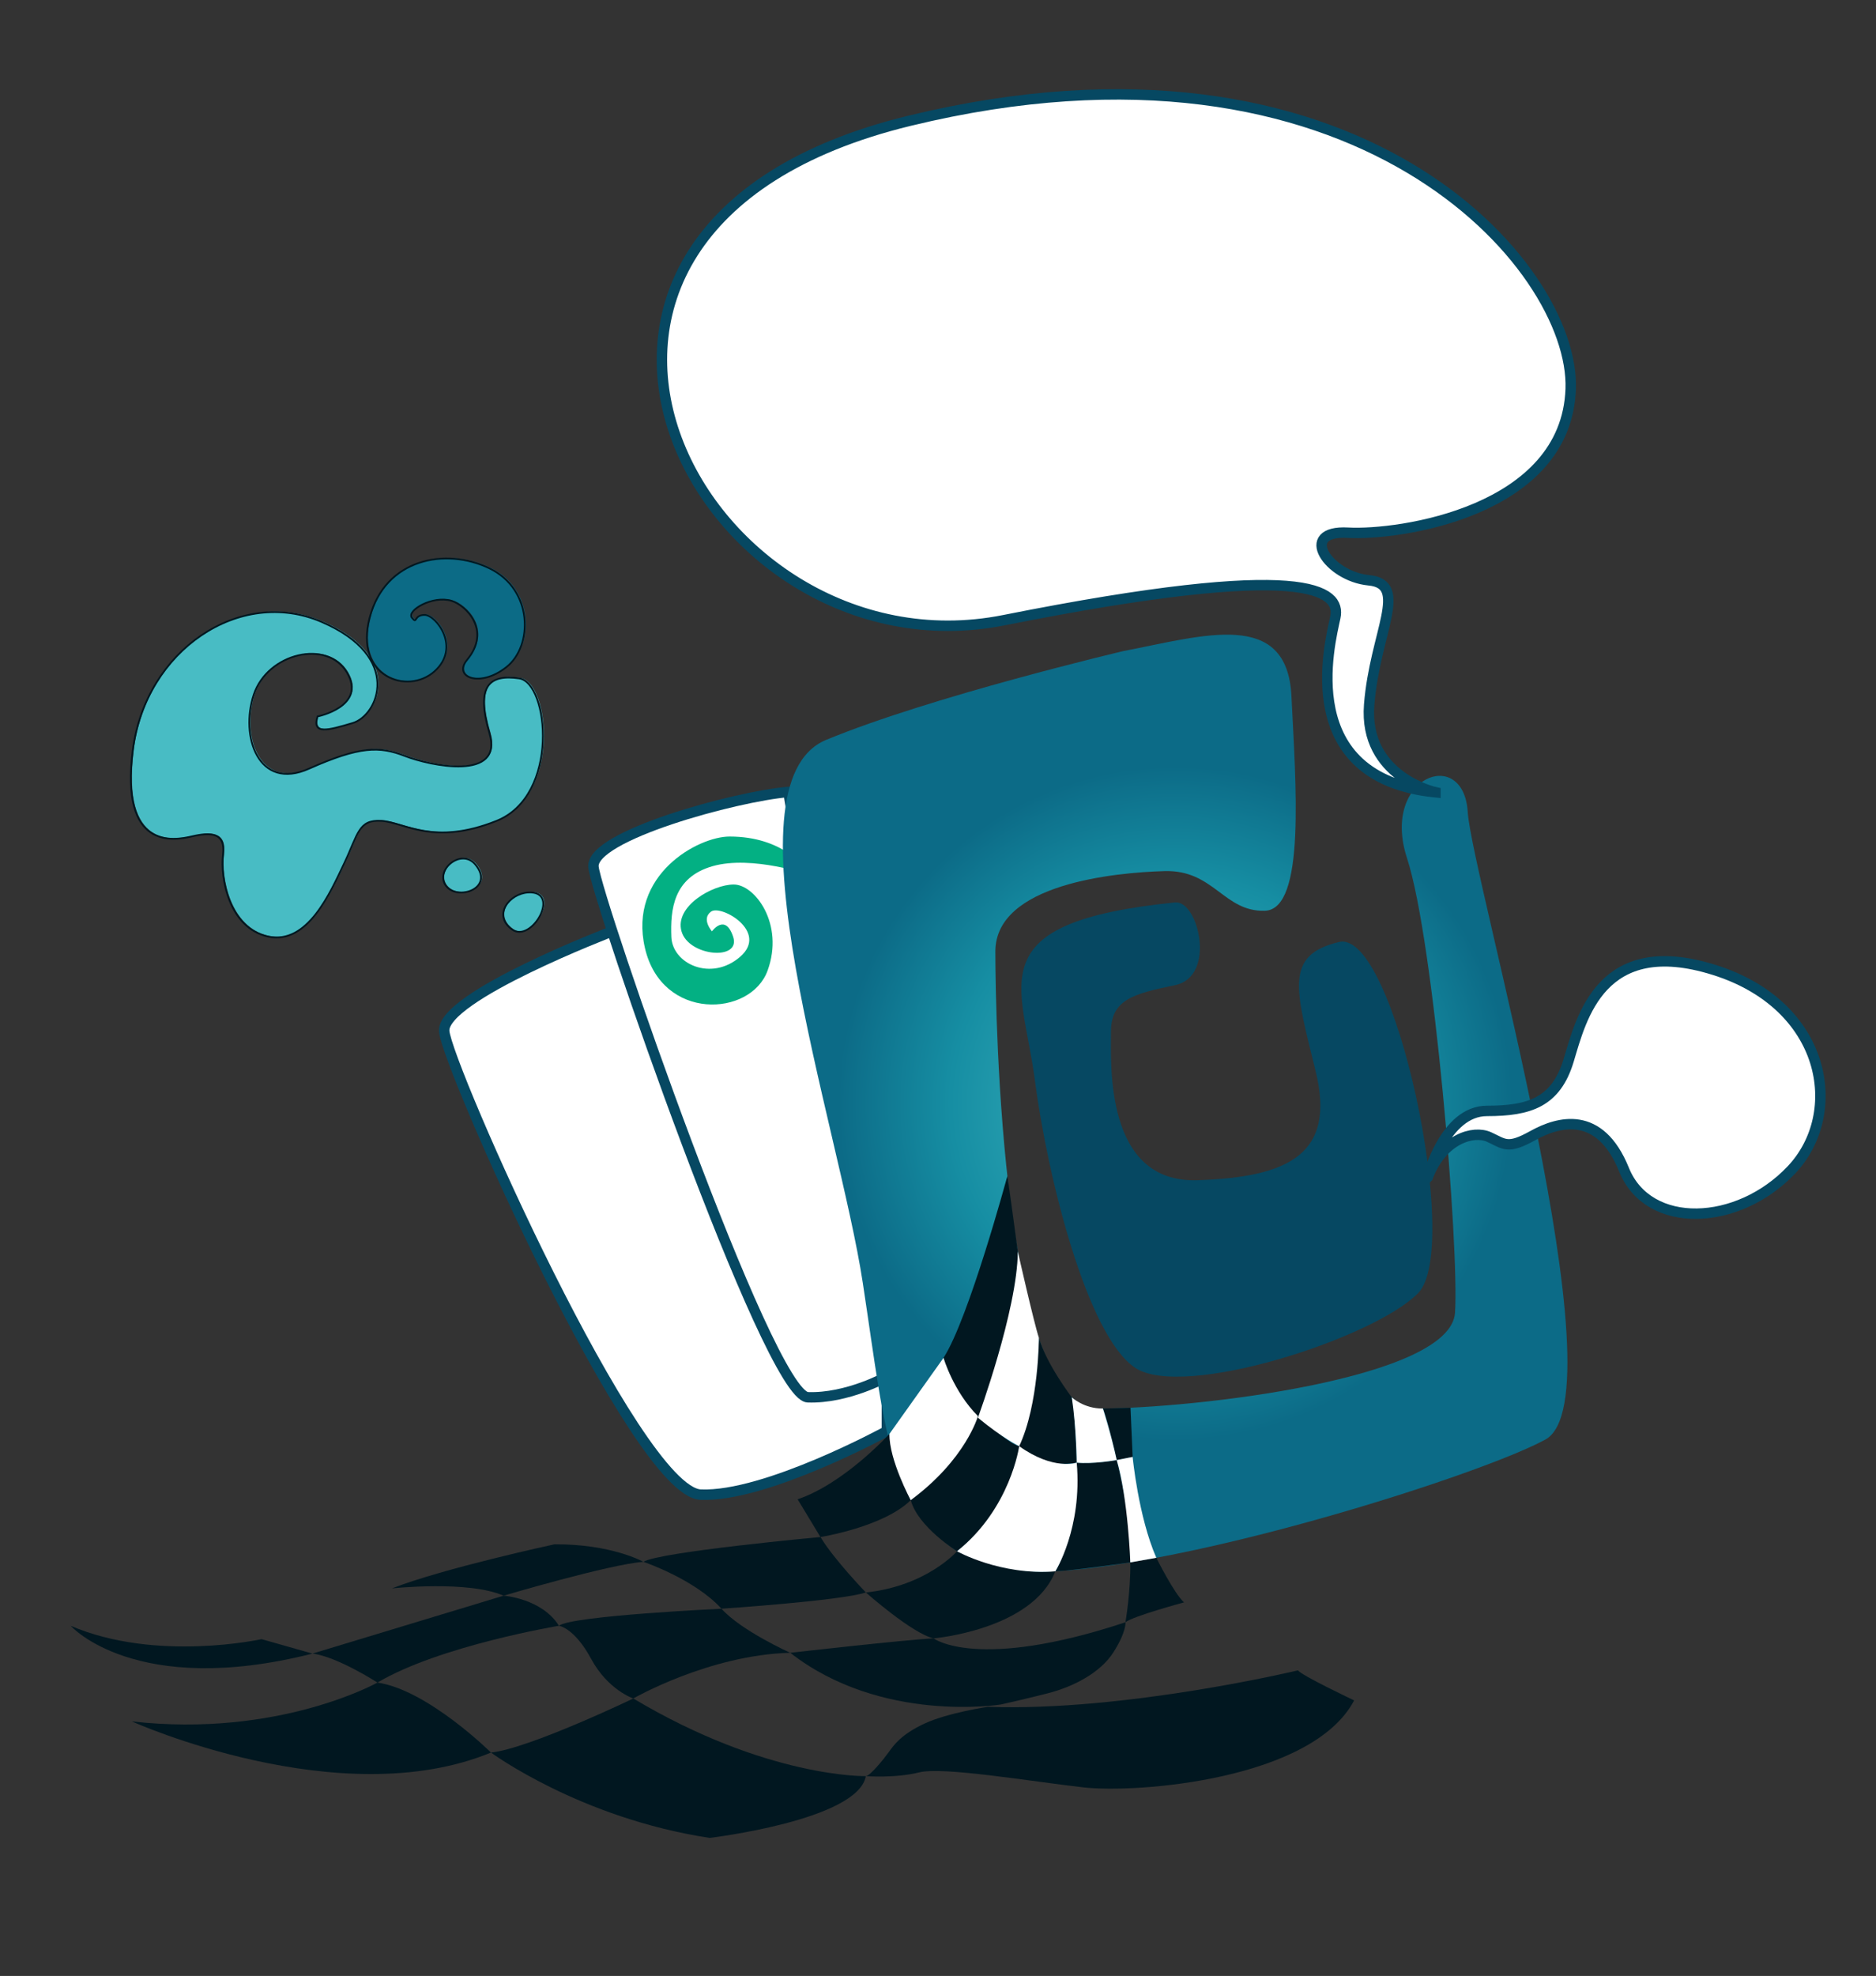 <?xml version="1.0" encoding="UTF-8"?><svg id="Color1" xmlns="http://www.w3.org/2000/svg" xmlns:xlink="http://www.w3.org/1999/xlink" viewBox="0 0 1080 1137"><rect x="0" y="0" width="1080" height="1137" fill="#333333" stroke="none"/><defs><style>.cls-1{fill:#011720;}.cls-2{fill:#03b083;}.cls-3,.cls-4{fill:#fff;}.cls-5{fill:#064862;}.cls-6{fill:#0c6b86;}.cls-7{fill:#48bcc4;}.cls-8{fill:url(#Degradado_sin_nombre_34);}.cls-9{fill:none;stroke:#011720;}.cls-9,.cls-4{stroke-miterlimit:10;}.cls-4{stroke:#064862;stroke-width:6px;}</style><radialGradient id="Degradado_sin_nombre_34" cx="676.51" cy="634.87" fx="676.51" fy="634.87" r="248.72" gradientUnits="userSpaceOnUse"><stop offset="0" stop-color="#48bdc5"/><stop offset=".52" stop-color="#168ea3"/><stop offset=".78" stop-color="#0c6b87"/><stop offset=".99" stop-color="#0c6b87"/></radialGradient></defs><path class="cls-4" d="m352.47,535.9s-98.27,37.55-96.75,57.45c1.52,19.91,110.29,265.06,147.63,266.68,37.34,1.62,107.2-36.52,107.2-36.52v-31.35"/><path class="cls-4" d="m453.86,455.71c-30.22,2.51-113.83,25.23-112.2,43.09,1.62,17.86,100.66,304.41,123.39,305.22,22.73.81,45.5-11.85,45.5-11.85l-56.68-336.46Z"/><path class="cls-2" d="m466.19,503.48c-2.37-4.27-15.36-22.12-46.2-22.12-18.02,0-58.45,21.92-48.71,64.13,9.74,42.21,60.88,39.78,70.62,12.99,9.74-26.79-7.31-49.52-19.48-49.52s-34.19,12.5-30.08,26.95c4.11,14.45,34.29,17.13,29.75,3.21-4.54-13.92-12.22-3.21-12.22-3.21,0,0-6.31-7.12-.53-11.35,5.78-4.23,33.4,11.58,16.74,26-16.65,14.42-38.99,4.11-39.59-11.44-.6-15.54,1.02-34.22,23.75-40.71,22.73-6.49,55.94,5.08,55.94,5.08Z"/><path class="cls-1" d="m543.18,781.34s24.43,79.85,113.74,55.77"/><path class="cls-8" d="m646.88,374.61c46.27-8.93,94.16-24.35,96.6,25.98,2.44,50.33,8.35,122.75-15.3,123.47-23.66.73-29.34-23.63-57.75-22.82-28.41.81-97.41,7.31-97.41,46.27s4.06,263.01,59.26,263.01,202.94-17.05,205.37-55.2c2.44-38.15-12.18-214.3-27.6-261.38-15.42-47.08,32.47-64.94,34.91-26.79,2.44,38.15,89.29,336.88,44.65,361.23-44.65,24.35-278.43,96.6-327.95,70.62-49.52-25.98-51.14-69.81-64.94-160.73-13.8-90.92-81.99-287.36-21.11-312.53,60.88-25.16,171.28-51.14,171.28-51.14Z"/><path class="cls-5" d="m676.51,519.28c13.35-1.35,23.96,42.6,0,47.59-23.96,4.99-36.94,8.24-36.94,26.91s-3.6,87.07,49.74,85.34c53.35-1.73,79.67-15.53,68.13-62.61-11.54-47.08-18.35-66.95,13.47-74.47,31.82-7.52,70.78,175.94,45.62,201.91-25.16,25.98-135.56,61.69-163.16,43.02-27.6-18.67-50.33-109.59-57.63-165.6-7.31-56.01-33.26-90.56,80.78-102.1Z"/><path class="cls-1" d="m579.92,676.72s-22.19,82.16-36.75,104.62c0,0,5.98,23.75,19.81,34.45,0,0,23.6-55.93,22.97-95.62,0,0-5.76-42.93-6.03-43.44Z"/><path class="cls-1" d="m598.08,769.78s-1.42,42.53-11.97,62.76c0,0,11.57,12.92,33.75,9.1,0,0-.88-30.22-2.82-37.58,0,0-14.7-19.21-18.95-34.29Z"/><path class="cls-1" d="m634.94,810.51l15.88-.48,1.24,28.3-9.16,1.81s-5.12-22.93-7.96-29.64Z"/><path class="cls-1" d="m619.86,841.64s11.15.84,23.04-1.49c0,0,9.44,36.44,7.83,58.88,0,0-33.75,4.83-43.2,5.13,0,0,13.23-19.55,12.33-62.52Z"/><path class="cls-1" d="m586.74,832.15s-2.1,34.46-35.78,60.47c0,0-22.48-13.94-26.66-29.41,0,0,33.02-29,38.35-49.49,0,0,17.8,17.4,24.1,18.43Z"/><path class="cls-1" d="m524.29,863.21s-10.39-25.34-12.25-38.12c0,0-25.88,28.49-52.85,37.63l13.14,21.72s36.29-5.76,51.96-21.22Z"/><path class="cls-1" d="m550.96,892.62s-17.43,20.02-52.49,23.72c0,0,26.59,23.59,39,26.41,0,0,56.83-4.87,70.06-38.59,0,0-22.89,3.57-56.57-11.54Z"/><path class="cls-1" d="m650.72,899.02l14.97-2.65s10.21,20.58,15.95,25.67c0,0-29.26,7.86-33.73,11.43,0,0,3-17.2,2.81-34.46Z"/><path class="cls-1" d="m647.92,933.48s.69,5.23-6.85,17.16c-7.54,11.93-23.25,20.02-38.08,23.77-14.83,3.76-26.79,6.38-26.79,6.38,0,0-68.8,11.18-121.27-29.74,0,0,66.59-7.57,82.55-8.3,0,0,24.9,19.05,110.45-9.27Z"/><path class="cls-1" d="m498.47,916.34s-18.62-19.32-26.13-31.91c0,0-92.85,8.53-101.92,14.27,0,0,29.45,9.94,44.92,26.98,0,0,68.58-4.55,83.14-9.35Z"/><path class="cls-1" d="m370.41,898.71s-18.27-10.31-51.24-10.08c0,0-63.38,13.64-93.54,25.36,0,0,43.91-4.74,64.29,4.2,0,0,61.21-18.14,80.49-19.48Z"/><path class="cls-1" d="m415.33,925.69s-86.37,4.01-93.57,9.81c0,0,8.84,1.05,18.54,19.02,9.7,17.97,24.29,22.81,24.29,22.81,0,0,43.56-25.06,90.33-26.29,0,0-28.12-12.62-39.59-25.36Z"/><path class="cls-1" d="m568.67,982.14s-22.73,3.33-36.35,9.6c-13.62,6.28-17.87,12.58-20.71,16.51-2.84,3.94-10.69,13.66-13.14,13.76,0,0,16.96,1.29,30.64-2.14,13.69-3.43,63.33,5.05,94.5,8.61s131.89-4.4,155.96-50.04c0,0-30.57-14.46-32.31-17.29,0,0-99.36,23.78-178.59,20.99Z"/><path class="cls-1" d="m498.47,1022.02s-56.91,1.27-133.88-44.68c0,0-59.95,28.8-81.93,31.12,0,0,51.18,37.76,125.88,49.1,0,0,85.29-10.12,89.92-35.54Z"/><path class="cls-1" d="m321.76,935.5s-68.47,11.36-104.46,32.68c0,0-23.23-14.98-37.41-16.68l110.04-33.32s22.03,1.59,31.84,17.31Z"/><path class="cls-1" d="m179.88,951.51l-29.3-8.32s-60.54,13.44-109.9-7.68c0,0,37.12,41.8,139.19,16.01Z"/><path class="cls-1" d="m217.29,968.19s-56.79,31.87-141.37,22.34c0,0,119.56,53.88,206.74,17.92,0,0-36.46-36.07-65.37-40.27Z"/><path class="cls-3" d="m512.05,825.09l31.13-43.75s5.65,19.34,19.82,33.51c0,0-6.88,24.84-38.7,48.36,0,0-12.52-23.21-12.25-38.12Z"/><path class="cls-3" d="m562.98,815.79s22.7-61.89,22.97-95.62c0,0,9.29,41.11,12.13,49.61,0,0,0,38.28-11.34,62.38,0,0-9.23-4.38-23.76-16.37Z"/><path class="cls-3" d="m617.03,804.06s6.92,6.54,17.9,6.44c0,0,4.61,14.27,7.96,29.64,0,0-14.02,2.47-23.04,1.49,0,0-.15-19.7-2.82-37.58Z"/><path class="cls-3" d="m619.86,841.64s-13.27,4.69-33.12-9.49c0,0-4.94,35.88-35.78,60.47,0,0,24.91,14.07,56.57,11.54,0,0,15.67-24.68,12.33-62.52Z"/><path class="cls-3" d="m642.89,840.15l9.16-1.81s3.29,34.37,13.64,58.04l-14.97,2.65s-1.29-36.7-7.83-58.88Z"/><path class="cls-4" d="m826.37,455.89s-41.4-8.93-38.15-50.33c3.25-41.4,23.18-69.43-.18-71.65-23.36-2.22-41.22-29.01-11.99-27.38,29.22,1.62,125.69-12.02,128.19-82.72,2.5-70.7-123.32-216.82-380.65-154.31-257.33,62.51-120.95,322.27,54.39,287.36,175.34-34.91,194.01-17.05,190.76-1.62-3.25,15.42-23.54,92.54,57.63,100.66Z"/><path class="cls-4" d="m821.94,677.39s9.74-38.15,34.09-38.15,39.78-4.87,47.08-29.22c7.31-24.35,18.67-72.25,83.61-51.95,64.94,20.29,75.51,82.33,44.66,115.04-30.86,32.7-82.41,34.67-96.41,0-14-34.67-37.94-27.77-52.56-19.66-14.61,8.12-16.24,4.87-25.16.81-8.93-4.06-26.79.81-35.31,23.13Z"/><path class="cls-7" d="m183.36,411.95s28.41-5.68,17.05-25.16c-11.36-19.48-45.77-11.36-53.73,12.58-7.96,23.95,2.59,55.61,31.81,42.62,29.22-12.99,40.59-12.99,55.2-7.31,14.61,5.68,56.82,14.61,48.71-12.99-8.12-27.6,0-34.09,17.05-31.66,17.05,2.44,23.54,67.38-12.99,81.99-36.53,14.61-53.1.81-66.33,0-13.23-.81-13.23,7.31-21.34,24.35-8.12,17.05-21.11,47.08-43.83,42.21s-27.6-34.09-25.98-47.08-7.31-12.99-17.86-10.55-41.4,8.12-34.09-49.52c7.31-57.63,61.69-94.16,108.77-73.87,47.08,20.29,32.44,53.81,17.84,58.16-14.6,4.35-23.53,6.78-20.28-3.77Z"/><path class="cls-6" d="m269.41,379.48c14.37-17.25-.81-31.66-8.93-34.09-10.89-3.27-25.98,5.68-22.73,9.74,3.25,4.06.81-1.62,7.31-1.62s21.11,18.67,5.68,32.47c-15.42,13.8-46.27,3.25-37.34-30.85,8.93-34.09,43.83-40.59,69-28.41,25.16,12.18,25.16,44.65,9.74,56.82-15.42,12.18-30.85,5.68-22.73-4.06Z"/><path class="cls-7" d="m274.28,497.18c-8.01-9.73-23.49,3.1-17.02,12.11,6.47,9,28.39,1.69,17.02-12.11Z"/><path class="cls-7" d="m304.76,513.22c-11,.58-20.74,13.19-9.37,21.3,11.36,8.12,28.49-22.32,9.37-21.3Z"/><path class="cls-9" d="m182.77,412.27s28.41-5.68,17.05-25.16c-11.36-19.48-45.77-11.36-53.73,12.58-7.96,23.95,2.59,55.61,31.81,42.62,29.22-12.99,40.59-12.99,55.2-7.31,14.61,5.68,56.82,14.61,48.71-12.99-8.12-27.6,0-34.09,17.05-31.66,17.05,2.44,23.54,67.38-12.99,81.99-36.53,14.61-53.1.81-66.33,0-13.23-.81-13.23,7.31-21.34,24.35-8.12,17.05-21.11,47.08-43.83,42.21-22.73-4.87-27.6-34.09-25.98-47.08,1.62-12.99-7.31-12.99-17.86-10.55-10.55,2.44-41.4,8.12-34.09-49.52,7.31-57.63,61.69-94.16,108.77-73.87,47.08,20.29,32.44,53.81,17.84,58.16-14.6,4.35-23.53,6.78-20.28-3.77Z"/><path class="cls-9" d="m268.81,379.8c14.37-17.25-.81-31.66-8.93-34.09-10.89-3.27-25.98,5.68-22.73,9.74,3.25,4.06.81-1.62,7.31-1.62s21.11,18.67,5.68,32.47c-15.42,13.8-46.27,3.25-37.34-30.85,8.93-34.09,43.83-40.59,69-28.41,25.16,12.18,25.16,44.65,9.74,56.82-15.42,12.18-30.85,5.68-22.73-4.06Z"/><path class="cls-9" d="m273.68,497.5c-8.01-9.73-23.49,3.1-17.02,12.11,6.47,9,28.39,1.69,17.02-12.11Z"/><path class="cls-9" d="m304.16,513.54c-11,.58-20.74,13.19-9.37,21.3,11.36,8.12,28.49-22.32,9.37-21.3Z"/></svg>